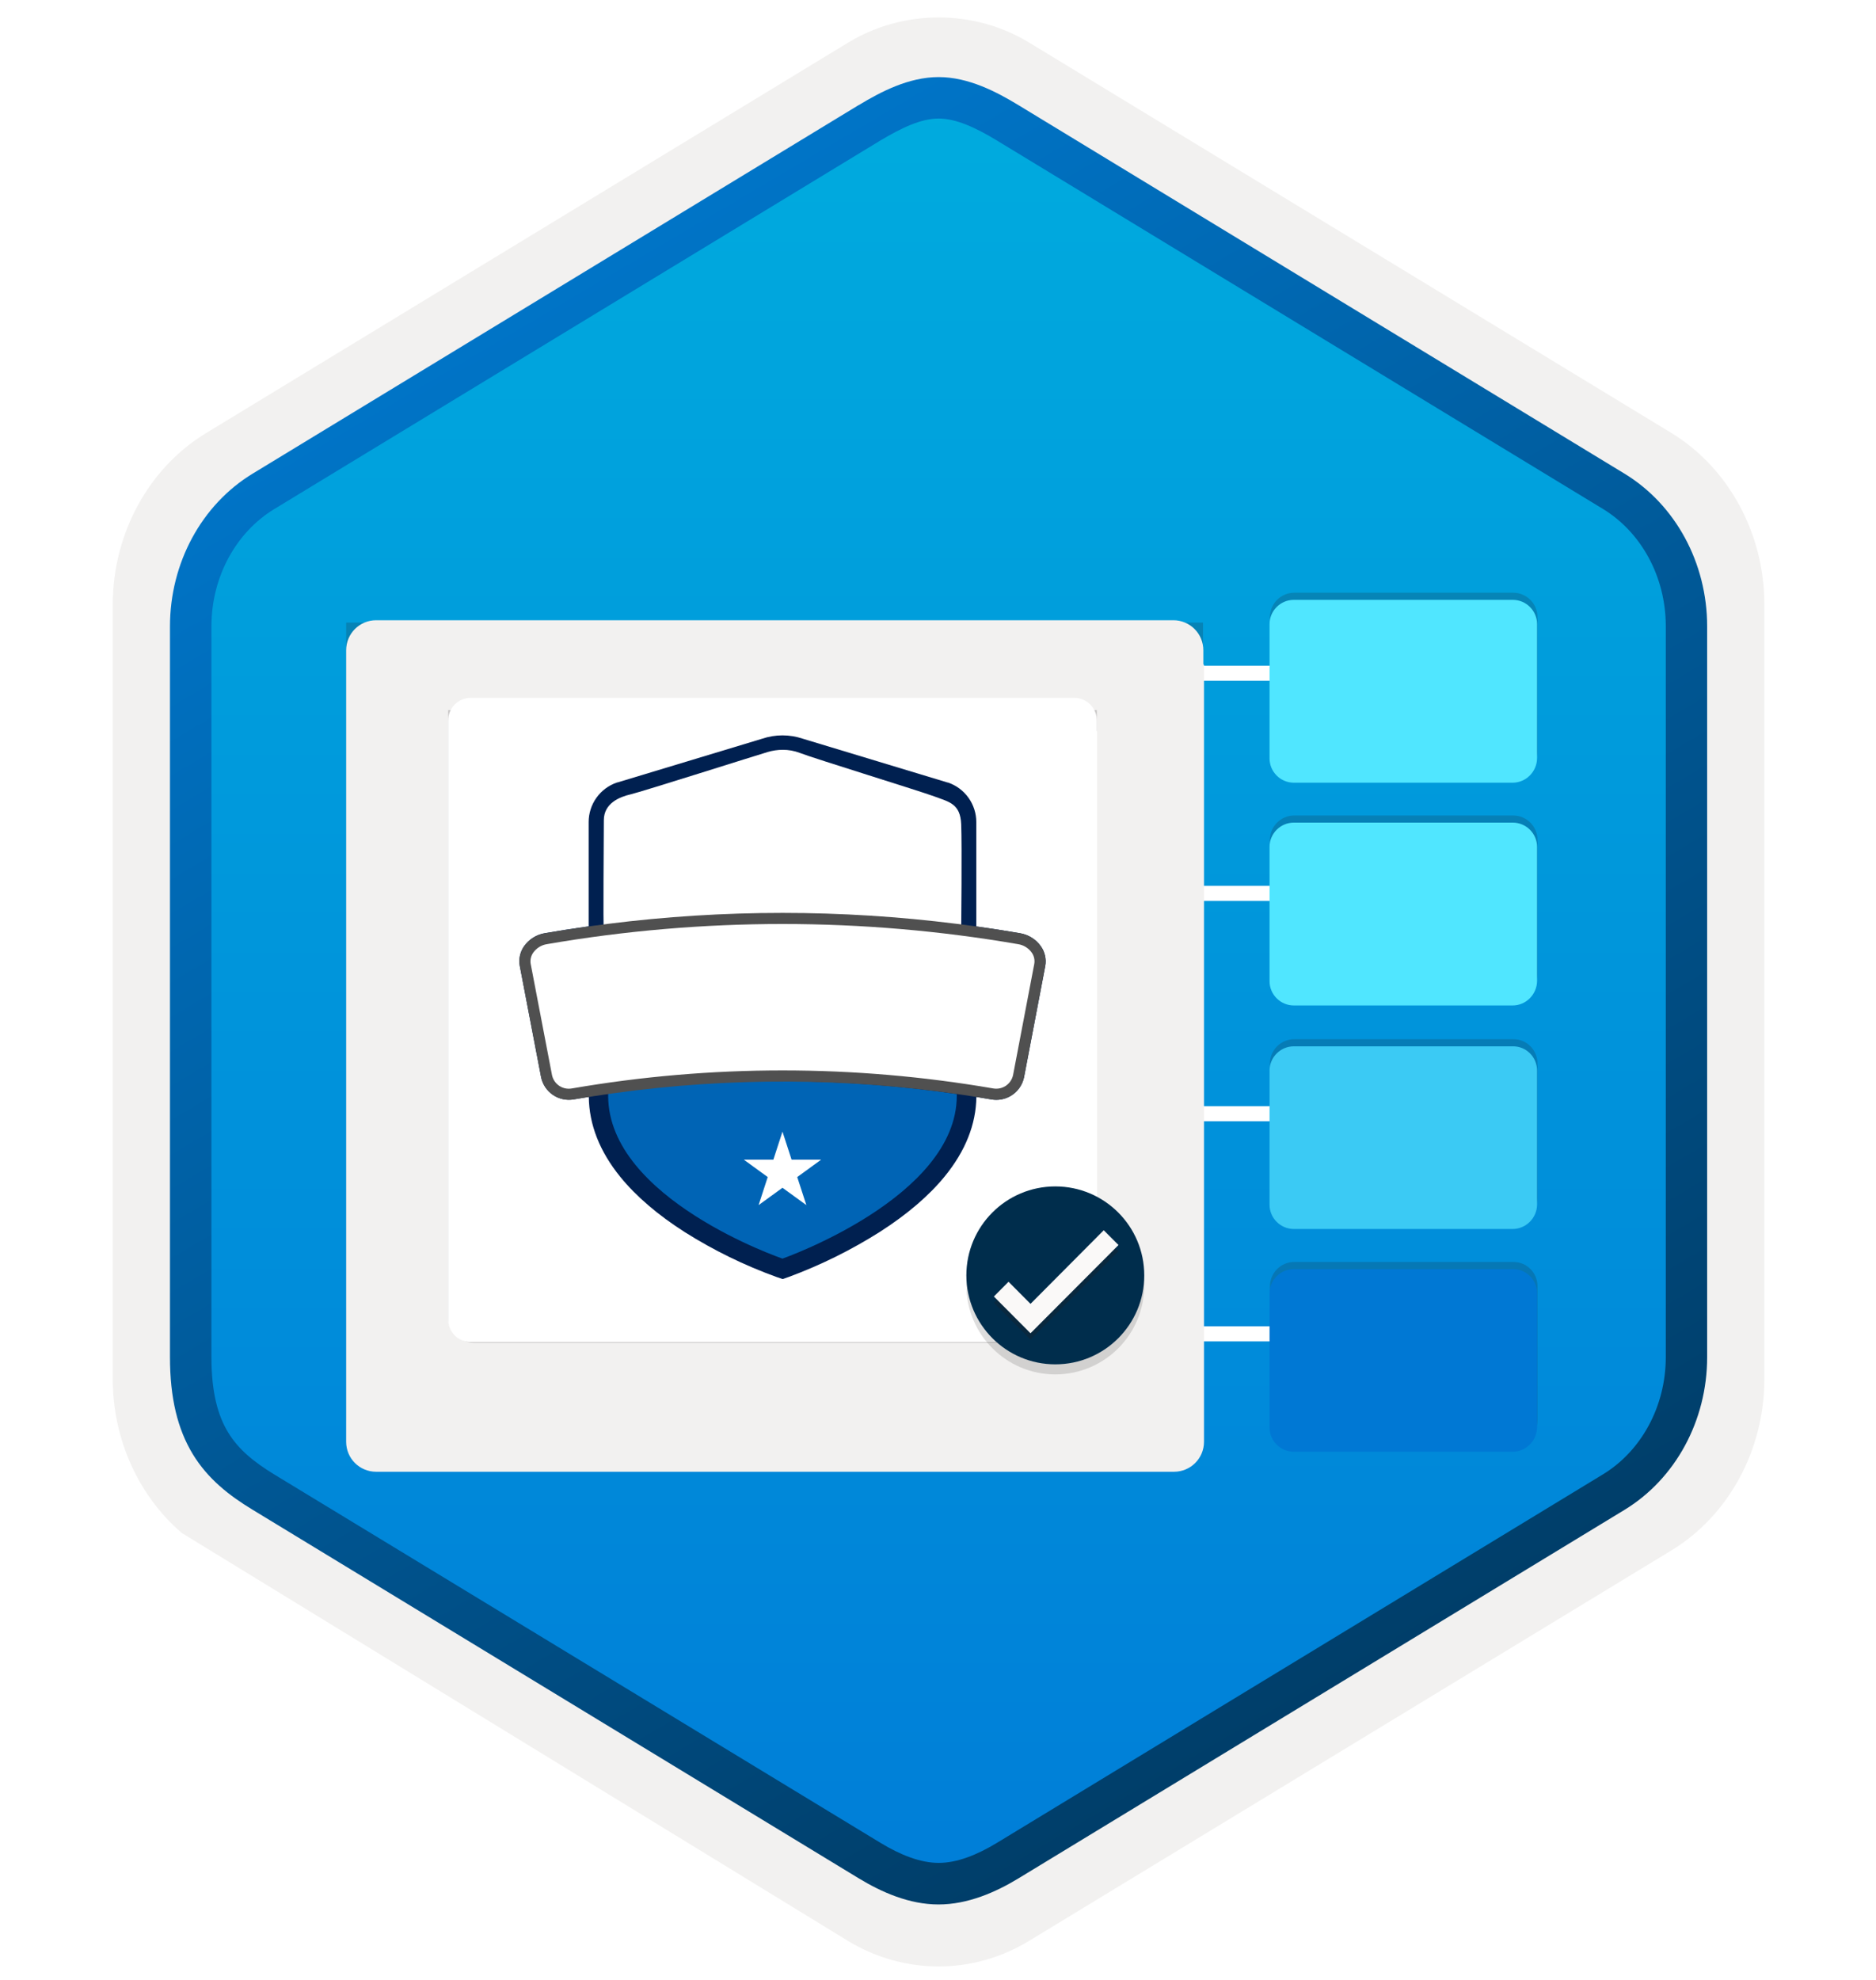 <svg width="181" height="191" viewBox="0 0 181 191" fill="none" xmlns="http://www.w3.org/2000/svg">
<path d="M90.559 189.685C93.619 189.685 96.629 188.835 99.289 187.215L161.259 149.555C166.799 146.185 170.229 139.855 170.229 133.015V58.305C170.229 51.485 166.799 45.145 161.259 41.765L99.289 4.105C93.959 0.865 87.139 0.885 81.839 4.105L19.869 41.785C14.329 45.155 10.879 51.485 10.879 58.325V133.025C10.879 138.785 13.329 144.205 17.429 147.775V147.805L81.839 187.235C84.479 188.835 87.499 189.685 90.559 189.685ZM91.209 8.635C93.159 8.635 95.639 9.845 97.349 10.895L158.109 48.085C161.859 50.365 163.979 56.965 163.979 61.715L163.349 133.015C163.349 137.765 160.149 142.035 156.399 144.315L95.999 180.695C92.569 182.785 89.779 182.785 86.339 180.695L25.129 144.225C21.379 141.945 18.359 137.745 18.359 133.015V59.375C18.359 54.635 21.089 49.745 24.859 47.455L85.439 10.895C87.139 9.855 89.259 8.635 91.209 8.635Z" fill="#F2F1F0"/>
<path fill-rule="evenodd" clip-rule="evenodd" d="M98.459 12.215C96.009 10.715 93.289 9.965 90.559 9.965C87.829 9.965 85.109 10.725 82.659 12.215L26.529 46.545C21.509 49.615 18.399 55.365 18.399 61.615V129.715C18.399 135.945 21.499 141.715 26.529 144.785L82.659 179.115C85.109 180.615 87.829 181.365 90.559 181.365C93.289 181.365 96.009 180.625 98.459 179.115L154.589 144.785C159.609 141.715 162.719 135.945 162.719 129.715V61.615C162.719 55.385 159.619 49.635 154.589 46.545L98.459 12.215Z" fill="url(#paint0_linear_1021_61)"/>
<path fill-rule="evenodd" clip-rule="evenodd" d="M90.559 11.435C92.239 11.435 94.129 12.305 96.189 13.555L154.659 49.095C158.309 51.315 160.719 55.585 160.719 60.415V130.895C160.719 135.715 158.309 139.995 154.659 142.215L96.199 177.755C94.239 178.945 92.319 179.695 90.569 179.695C88.819 179.695 86.899 178.945 84.939 177.755L26.459 142.225C24.449 140.995 22.999 139.795 22.019 138.185C21.039 136.585 20.399 134.365 20.399 130.905V60.425C20.399 55.595 22.809 51.325 26.459 49.105L84.919 13.565C87.009 12.315 88.869 11.435 90.559 11.435ZM98.269 181.185L156.729 145.645C161.649 142.655 164.709 137.035 164.709 130.905V60.425C164.709 54.295 161.649 48.675 156.729 45.685L98.269 10.145C96.159 8.865 93.449 7.435 90.559 7.435C87.659 7.435 84.949 8.875 82.859 10.135H82.849L24.379 45.685C19.459 48.675 16.399 54.295 16.399 60.425V130.905C16.399 134.865 17.139 137.855 18.599 140.265C20.059 142.665 22.119 144.265 24.379 145.635L82.839 181.175C85.059 182.525 87.729 183.705 90.549 183.705C93.369 183.705 96.049 182.535 98.269 181.185Z" fill="url(#paint1_linear_1021_61)"/>
<g opacity="0.2">
<path d="M145.977 139.349H124.87C123.58 139.349 122.527 138.295 122.527 137.006V124.073C122.527 122.783 123.58 121.729 124.87 121.729H145.995C147.284 121.711 148.338 122.765 148.338 124.054V136.987C148.32 138.295 147.266 139.349 145.977 139.349Z" fill="#1F1D21"/>
<path d="M145.977 96.299H124.87C123.58 96.299 122.527 95.246 122.527 93.956V81.005C122.527 79.715 123.58 78.662 124.87 78.662H145.995C147.284 78.662 148.338 79.715 148.338 81.005V93.938C148.32 95.246 147.266 96.299 145.977 96.299Z" fill="#1F1D21"/>
<path d="M145.977 117.86H124.87C123.58 117.86 122.527 116.806 122.527 115.517V102.584C122.527 101.294 123.58 100.241 124.87 100.241H145.995C147.284 100.223 148.338 101.276 148.338 102.584V115.517C148.32 116.806 147.266 117.86 145.977 117.86Z" fill="#1F1D21"/>
<path d="M145.977 74.811H124.87C123.58 74.811 122.527 73.757 122.527 72.468V59.517C122.527 58.227 123.58 57.174 124.87 57.174H145.995C147.284 57.174 148.338 58.227 148.338 59.517V72.45C148.32 73.757 147.266 74.811 145.977 74.811Z" fill="#1F1D21"/>
</g>
<path d="M105.141 64.217H134.386V65.67H105.141V64.217Z" fill="white"/>
<path d="M105.141 85.451H134.386V86.905H105.141V85.451Z" fill="white"/>
<path d="M105.141 106.703H134.386V108.157H105.141V106.703Z" fill="white"/>
<path d="M105.141 127.938H134.386V129.391H105.141V127.938Z" fill="white"/>
<g filter="url(#filter0_d_1021_61)">
<path d="M145.938 73.499H124.831C123.542 73.499 122.488 72.446 122.488 71.156V58.205C122.488 56.915 123.542 55.862 124.831 55.862H145.956C147.246 55.862 148.3 56.915 148.3 58.205V71.138C148.281 72.446 147.228 73.499 145.938 73.499Z" fill="#50E6FF"/>
</g>
<g filter="url(#filter1_d_1021_61)">
<path d="M145.938 94.987H124.831C123.542 94.987 122.488 93.933 122.488 92.644V79.693C122.488 78.403 123.542 77.35 124.831 77.35H145.956C147.246 77.35 148.3 78.403 148.3 79.693V92.626C148.281 93.933 147.228 94.987 145.938 94.987Z" fill="#50E6FF"/>
</g>
<g filter="url(#filter2_d_1021_61)">
<path d="M145.938 116.548H124.831C123.542 116.548 122.488 115.495 122.488 114.205V101.272C122.488 99.983 123.542 98.929 124.831 98.929H145.956C147.246 98.911 148.3 99.964 148.3 101.272V114.205C148.281 115.495 147.228 116.548 145.938 116.548Z" fill="#3BCAF4"/>
</g>
<g filter="url(#filter3_d_1021_61)">
<path d="M145.938 138.037H124.831C123.542 138.037 122.488 136.983 122.488 135.694V122.761C122.488 121.471 123.542 120.418 124.831 120.418H145.956C147.246 120.4 148.3 121.453 148.3 122.743V135.676C148.281 136.983 147.228 138.037 145.938 138.037Z" fill="#0078D4"/>
</g>
<path opacity="0.2" d="M111.852 140.717C114.181 140.717 116.069 138.829 116.069 136.5V60.059H33.397V136.5C33.397 138.829 35.285 140.717 37.614 140.717H111.852V140.717Z" fill="#1F1D21"/>
<g filter="url(#filter4_d_1021_61)">
<path d="M116.101 60.046V58.725C116.101 57.12 114.81 55.829 113.205 55.829H36.292C34.687 55.829 33.397 57.12 33.397 58.725V60.141V61.431V135.071C33.397 136.676 34.687 137.966 36.292 137.966H113.268C114.873 137.966 116.164 136.676 116.164 135.071V60.141C116.132 60.109 116.101 60.078 116.101 60.046Z" fill="#F2F1F0"/>
</g>
<path opacity="0.2" d="M103.348 129.534C104.717 129.534 105.825 128.427 105.825 127.057V68.493H43.24V127.057C43.24 128.427 44.348 129.534 45.717 129.534H103.348Z" fill="#1F1D21"/>
<g filter="url(#filter5_d_1021_61)">
<path d="M105.825 68.467V67.496C105.825 66.289 104.854 65.318 103.647 65.318H45.419C44.211 65.318 43.24 66.289 43.24 67.496V68.567V69.55V125.276C43.24 126.484 44.211 127.455 45.419 127.455H103.672C104.879 127.455 105.85 126.484 105.85 125.276V68.567C105.837 68.529 105.825 68.505 105.825 68.467Z" fill="white"/>
</g>
<path d="M100.418 91.27C100.183 90.94 99.884 90.659 99.539 90.444C99.195 90.23 98.811 90.086 98.41 90.02C97.007 89.778 95.602 89.558 94.194 89.363V79.304C94.196 78.463 93.934 77.642 93.445 76.957C92.957 76.272 92.266 75.758 91.47 75.486L91.44 75.477H91.408L77.442 71.252C76.814 71.041 76.157 70.934 75.495 70.934C74.834 70.934 74.176 71.041 73.55 71.252L59.582 75.473H59.55L59.52 75.483C58.725 75.754 58.035 76.268 57.546 76.951C57.057 77.635 56.795 78.454 56.795 79.294V89.353C55.388 89.55 53.983 89.769 52.58 90.011C52.179 90.076 51.795 90.22 51.45 90.435C51.106 90.65 50.807 90.93 50.571 91.261C50.377 91.536 50.239 91.847 50.167 92.176C50.095 92.505 50.089 92.845 50.151 93.177L52.206 103.901C52.35 104.596 52.758 105.208 53.344 105.608C53.931 106.008 54.65 106.164 55.349 106.044C55.835 105.96 56.321 105.881 56.809 105.803C56.837 108.479 57.859 111.078 59.855 113.531C61.377 115.4 63.474 117.198 66.085 118.861C68.86 120.61 71.816 122.055 74.901 123.172L75.513 123.381L76.125 123.166C79.205 122.025 82.156 120.562 84.93 118.803C87.546 117.121 89.633 115.335 91.152 113.472C93.148 111.026 94.172 108.445 94.2 105.81C94.687 105.889 95.173 105.967 95.659 106.051C95.812 106.077 95.967 106.09 96.123 106.091C96.753 106.091 97.364 105.874 97.852 105.476C98.34 105.078 98.676 104.523 98.802 103.906L100.848 93.186C100.908 92.854 100.901 92.514 100.827 92.185C100.754 91.856 100.615 91.545 100.418 91.27V91.27Z" fill="#002050"/>
<path d="M58.677 105.449V105.7C58.677 115.665 75.495 121.407 75.495 121.407C75.495 121.407 92.312 115.518 92.312 105.7V105.53C81.162 103.903 69.836 103.876 58.677 105.449V105.449Z" fill="#0064B5"/>
<path d="M75.495 109.159L76.375 111.864H79.223L76.919 113.539L77.799 116.245L75.495 114.572L73.191 116.245L74.071 113.539L71.767 111.864H74.615L75.495 109.159Z" fill="white"/>
<path d="M58.259 89.654C58.177 89.492 58.259 80.758 58.259 79.121C58.259 77.484 59.775 76.869 60.839 76.624C61.905 76.378 73.247 72.774 74.107 72.528C74.967 72.283 76.065 72.2 77.177 72.63C78.58 73.173 88.725 76.296 90.159 76.828C91.592 77.36 92.656 77.528 92.738 79.511C92.821 81.495 92.738 89.654 92.738 89.654C92.738 89.654 80.372 88.528 74.762 88.651C69.153 88.775 58.259 89.654 58.259 89.654Z" fill="white"/>
<path d="M100.418 91.27C100.183 90.939 99.884 90.659 99.539 90.444C99.195 90.23 98.811 90.085 98.41 90.02C96.382 89.674 94.349 89.372 92.312 89.114C81.14 87.707 69.835 87.707 58.662 89.114C56.634 89.372 54.607 89.674 52.58 90.02C52.179 90.085 51.795 90.23 51.45 90.444C51.106 90.659 50.807 90.939 50.571 91.27C50.377 91.545 50.239 91.856 50.167 92.185C50.095 92.514 50.089 92.855 50.151 93.186L52.206 103.91C52.35 104.605 52.758 105.217 53.344 105.617C53.931 106.017 54.65 106.173 55.349 106.053C56.644 105.83 57.94 105.629 59.24 105.449C70.407 103.902 81.738 103.956 92.89 105.61C93.815 105.746 94.739 105.893 95.659 106.053C95.812 106.079 95.967 106.092 96.123 106.092C96.753 106.093 97.364 105.876 97.852 105.478C98.34 105.08 98.676 104.525 98.802 103.908L100.848 93.188C100.909 92.855 100.902 92.515 100.828 92.185C100.754 91.856 100.615 91.545 100.418 91.27V91.27Z" fill="#505050"/>
<path d="M98.228 91.074C83.184 88.481 67.807 88.481 52.763 91.074C52.503 91.115 52.253 91.208 52.029 91.346C51.804 91.484 51.609 91.666 51.455 91.879C51.341 92.037 51.261 92.216 51.217 92.406C51.174 92.596 51.169 92.792 51.203 92.984L53.258 103.702C53.346 104.123 53.595 104.494 53.951 104.735C54.308 104.976 54.744 105.069 55.168 104.993C68.626 102.672 82.382 102.672 95.84 104.993C96.263 105.065 96.697 104.971 97.051 104.73C97.405 104.49 97.653 104.121 97.743 103.702L99.787 92.986C99.822 92.794 99.818 92.597 99.775 92.407C99.732 92.217 99.652 92.038 99.538 91.879C99.384 91.665 99.189 91.484 98.964 91.346C98.739 91.207 98.489 91.115 98.228 91.074V91.074Z" fill="white"/>
<path opacity="0.15" d="M101.818 132.574C106.559 132.574 110.4 128.733 110.4 123.992C110.4 119.251 106.559 115.411 101.818 115.411C97.077 115.411 93.236 119.251 93.236 123.992C93.248 128.733 97.088 132.574 101.818 132.574Z" fill="#1F1D20"/>
<path d="M101.818 131.605C106.559 131.605 110.4 127.765 110.4 123.024C110.4 118.283 106.559 114.442 101.818 114.442C97.077 114.442 93.236 118.283 93.236 123.024C93.248 127.765 97.088 131.605 101.818 131.605Z" fill="#002D4C"/>
<path opacity="0.3" d="M106.491 119.274L99.425 126.374L97.305 124.243L95.892 125.668L99.425 129.212L107.915 120.699L106.491 119.274Z" fill="#1F1D20"/>
<path d="M106.491 118.67L99.425 125.77L97.305 123.639L95.892 125.063L99.425 128.608L107.915 120.095L106.491 118.67Z" fill="#FAF9F8"/>
<defs>
<filter id="filter0_d_1021_61" x="118.488" y="53.862" width="33.811" height="25.637" filterUnits="userSpaceOnUse" color-interpolation-filters="sRGB">
<feFlood flood-opacity="0" result="BackgroundImageFix"/>
<feColorMatrix in="SourceAlpha" type="matrix" values="0 0 0 0 0 0 0 0 0 0 0 0 0 0 0 0 0 0 127 0" result="hardAlpha"/>
<feOffset dy="2"/>
<feGaussianBlur stdDeviation="2"/>
<feComposite in2="hardAlpha" operator="out"/>
<feColorMatrix type="matrix" values="0 0 0 0 0 0 0 0 0 0 0 0 0 0 0 0 0 0 0.25 0"/>
<feBlend mode="normal" in2="BackgroundImageFix" result="effect1_dropShadow_1021_61"/>
<feBlend mode="normal" in="SourceGraphic" in2="effect1_dropShadow_1021_61" result="shape"/>
</filter>
<filter id="filter1_d_1021_61" x="118.488" y="75.35" width="33.811" height="25.637" filterUnits="userSpaceOnUse" color-interpolation-filters="sRGB">
<feFlood flood-opacity="0" result="BackgroundImageFix"/>
<feColorMatrix in="SourceAlpha" type="matrix" values="0 0 0 0 0 0 0 0 0 0 0 0 0 0 0 0 0 0 127 0" result="hardAlpha"/>
<feOffset dy="2"/>
<feGaussianBlur stdDeviation="2"/>
<feComposite in2="hardAlpha" operator="out"/>
<feColorMatrix type="matrix" values="0 0 0 0 0 0 0 0 0 0 0 0 0 0 0 0 0 0 0.25 0"/>
<feBlend mode="normal" in2="BackgroundImageFix" result="effect1_dropShadow_1021_61"/>
<feBlend mode="normal" in="SourceGraphic" in2="effect1_dropShadow_1021_61" result="shape"/>
</filter>
<filter id="filter2_d_1021_61" x="118.488" y="96.929" width="33.811" height="25.62" filterUnits="userSpaceOnUse" color-interpolation-filters="sRGB">
<feFlood flood-opacity="0" result="BackgroundImageFix"/>
<feColorMatrix in="SourceAlpha" type="matrix" values="0 0 0 0 0 0 0 0 0 0 0 0 0 0 0 0 0 0 127 0" result="hardAlpha"/>
<feOffset dy="2"/>
<feGaussianBlur stdDeviation="2"/>
<feComposite in2="hardAlpha" operator="out"/>
<feColorMatrix type="matrix" values="0 0 0 0 0 0 0 0 0 0 0 0 0 0 0 0 0 0 0.25 0"/>
<feBlend mode="normal" in2="BackgroundImageFix" result="effect1_dropShadow_1021_61"/>
<feBlend mode="normal" in="SourceGraphic" in2="effect1_dropShadow_1021_61" result="shape"/>
</filter>
<filter id="filter3_d_1021_61" x="118.488" y="118.417" width="33.811" height="25.62" filterUnits="userSpaceOnUse" color-interpolation-filters="sRGB">
<feFlood flood-opacity="0" result="BackgroundImageFix"/>
<feColorMatrix in="SourceAlpha" type="matrix" values="0 0 0 0 0 0 0 0 0 0 0 0 0 0 0 0 0 0 127 0" result="hardAlpha"/>
<feOffset dy="2"/>
<feGaussianBlur stdDeviation="2"/>
<feComposite in2="hardAlpha" operator="out"/>
<feColorMatrix type="matrix" values="0 0 0 0 0 0 0 0 0 0 0 0 0 0 0 0 0 0 0.25 0"/>
<feBlend mode="normal" in2="BackgroundImageFix" result="effect1_dropShadow_1021_61"/>
<feBlend mode="normal" in="SourceGraphic" in2="effect1_dropShadow_1021_61" result="shape"/>
</filter>
<filter id="filter4_d_1021_61" x="29.397" y="55.829" width="90.766" height="90.137" filterUnits="userSpaceOnUse" color-interpolation-filters="sRGB">
<feFlood flood-opacity="0" result="BackgroundImageFix"/>
<feColorMatrix in="SourceAlpha" type="matrix" values="0 0 0 0 0 0 0 0 0 0 0 0 0 0 0 0 0 0 127 0" result="hardAlpha"/>
<feOffset dy="4"/>
<feGaussianBlur stdDeviation="2"/>
<feComposite in2="hardAlpha" operator="out"/>
<feColorMatrix type="matrix" values="0 0 0 0 0 0 0 0 0 0 0 0 0 0 0 0 0 0 0.25 0"/>
<feBlend mode="normal" in2="BackgroundImageFix" result="effect1_dropShadow_1021_61"/>
<feBlend mode="normal" in="SourceGraphic" in2="effect1_dropShadow_1021_61" result="shape"/>
</filter>
<filter id="filter5_d_1021_61" x="39.24" y="63.318" width="70.609" height="70.136" filterUnits="userSpaceOnUse" color-interpolation-filters="sRGB">
<feFlood flood-opacity="0" result="BackgroundImageFix"/>
<feColorMatrix in="SourceAlpha" type="matrix" values="0 0 0 0 0 0 0 0 0 0 0 0 0 0 0 0 0 0 127 0" result="hardAlpha"/>
<feOffset dy="2"/>
<feGaussianBlur stdDeviation="2"/>
<feComposite in2="hardAlpha" operator="out"/>
<feColorMatrix type="matrix" values="0 0 0 0 0 0 0 0 0 0 0 0 0 0 0 0 0 0 0.25 0"/>
<feBlend mode="normal" in2="BackgroundImageFix" result="effect1_dropShadow_1021_61"/>
<feBlend mode="normal" in="SourceGraphic" in2="effect1_dropShadow_1021_61" result="shape"/>
</filter>
<linearGradient id="paint0_linear_1021_61" x1="90.559" y1="9.965" x2="90.559" y2="181.364" gradientUnits="userSpaceOnUse">
<stop stop-color="#00ABDE"/>
<stop offset="1" stop-color="#007ED8"/>
</linearGradient>
<linearGradient id="paint1_linear_1021_61" x1="36.679" y1="4.756" x2="203.356" y2="287.087" gradientUnits="userSpaceOnUse">
<stop stop-color="#007ED8"/>
<stop offset="0.707" stop-color="#002D4C"/>
</linearGradient>
</defs>
</svg>
